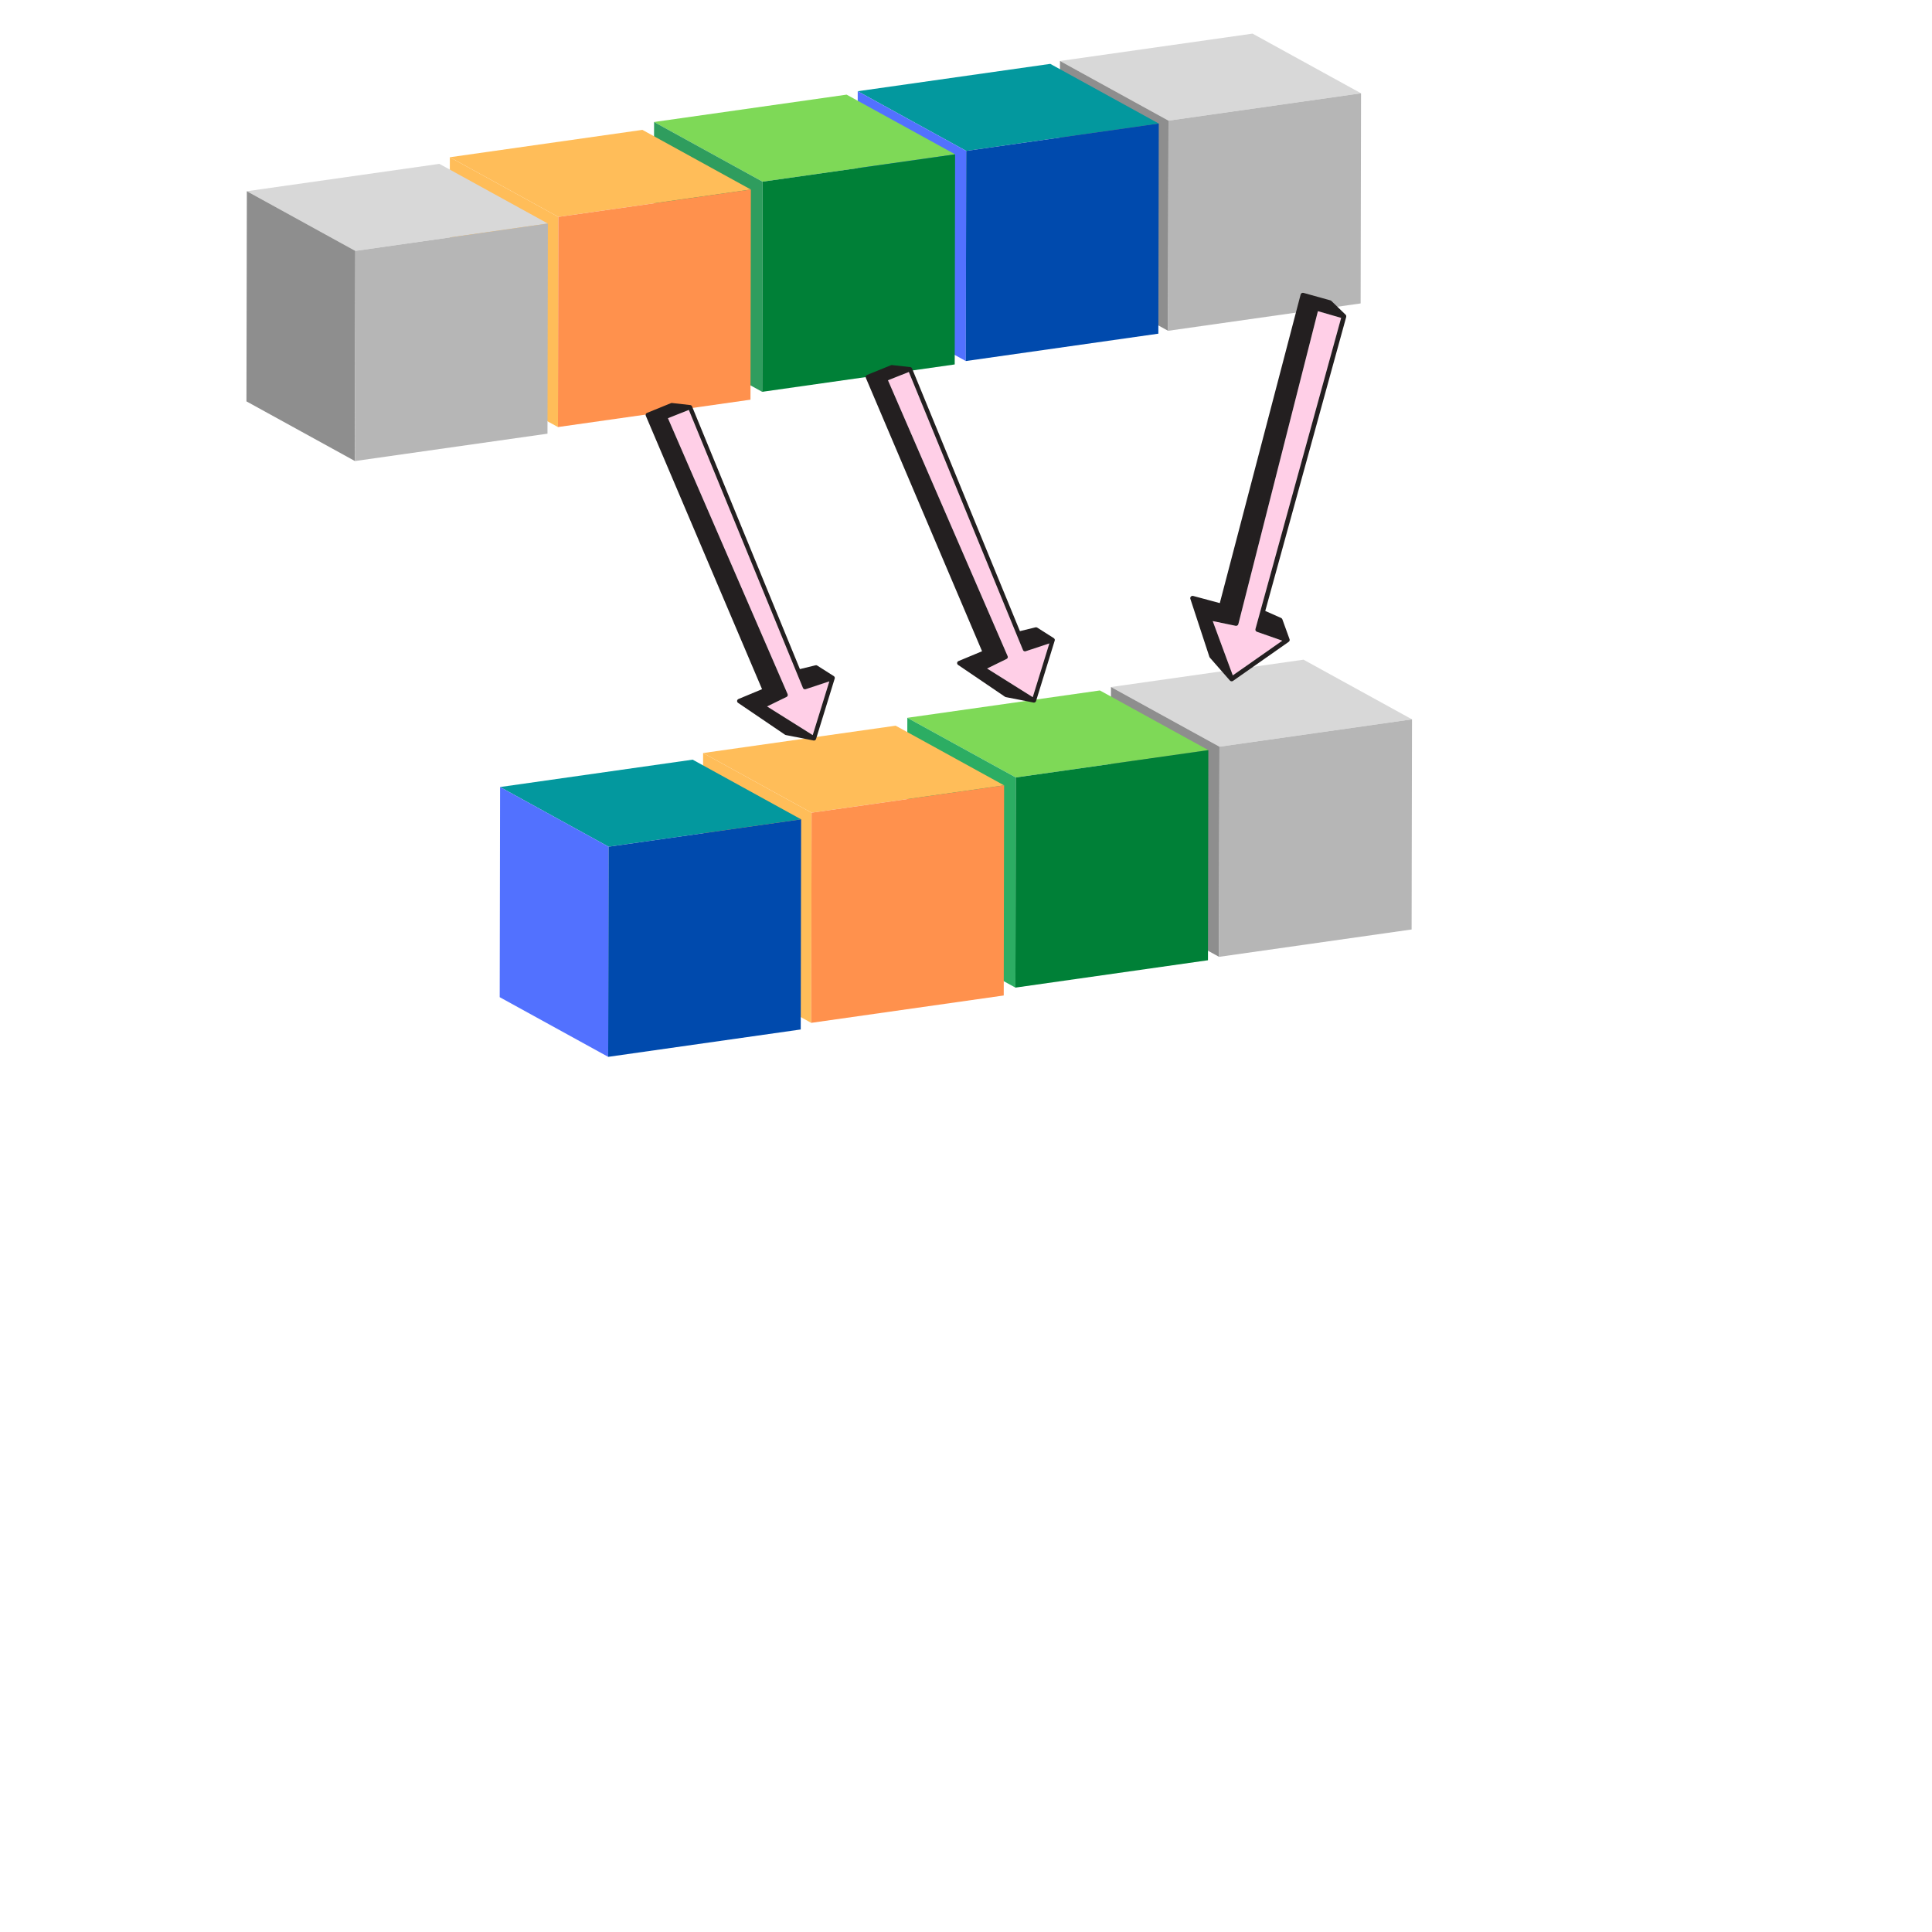 <svg xmlns="http://www.w3.org/2000/svg" xmlns:xlink="http://www.w3.org/1999/xlink" width="500" zoomAndPan="magnify" viewBox="0 0 375 375" height="500" preserveAspectRatio="xMidYMid meet" version="1.0"><defs><clipPath id="id1"><path d="M 205.672 6.527 L 264.172 6.527 L 264.172 23.473 L 205.672 23.473 Z M 205.672 6.527 " clip-rule="nonzero"/></clipPath><clipPath id="id2"><path d="M 205.672 11.727 L 226.809 11.727 L 226.809 64.207 L 205.672 64.207 Z M 205.672 11.727 " clip-rule="nonzero"/></clipPath><clipPath id="id3"><path d="M 226.617 18.078 L 264.172 18.078 L 264.172 64.207 L 226.617 64.207 Z M 226.617 18.078 " clip-rule="nonzero"/></clipPath><clipPath id="id4"><path d="M 166.41 12.398 L 224.91 12.398 L 224.91 29.344 L 166.41 29.344 Z M 166.41 12.398 " clip-rule="nonzero"/></clipPath><clipPath id="id5"><path d="M 166.41 17.598 L 187.547 17.598 L 187.547 70.078 L 166.41 70.078 Z M 166.41 17.598 " clip-rule="nonzero"/></clipPath><clipPath id="id6"><path d="M 187.359 23.949 L 224.91 23.949 L 224.91 70.078 L 187.359 70.078 Z M 187.359 23.949 " clip-rule="nonzero"/></clipPath><clipPath id="id7"><path d="M 126.883 18.371 L 185.383 18.371 L 185.383 35.316 L 126.883 35.316 Z M 126.883 18.371 " clip-rule="nonzero"/></clipPath><clipPath id="id8"><path d="M 126.883 23.57 L 148.02 23.57 L 148.02 76.051 L 126.883 76.051 Z M 126.883 23.57 " clip-rule="nonzero"/></clipPath><clipPath id="id9"><path d="M 147.828 29.926 L 185.383 29.926 L 185.383 76.051 L 147.828 76.051 Z M 147.828 29.926 " clip-rule="nonzero"/></clipPath><clipPath id="id10"><path d="M 87.242 25.211 L 145.742 25.211 L 145.742 42.156 L 87.242 42.156 Z M 87.242 25.211 " clip-rule="nonzero"/></clipPath><clipPath id="id11"><path d="M 87.242 30.41 L 108.379 30.41 L 108.379 82.891 L 87.242 82.891 Z M 87.242 30.41 " clip-rule="nonzero"/></clipPath><clipPath id="id12"><path d="M 108.188 36.762 L 145.742 36.762 L 145.742 82.891 L 108.188 82.891 Z M 108.188 36.762 " clip-rule="nonzero"/></clipPath><clipPath id="id13"><path d="M 47.836 31.805 L 106.336 31.805 L 106.336 48.75 L 47.836 48.75 Z M 47.836 31.805 " clip-rule="nonzero"/></clipPath><clipPath id="id14"><path d="M 47.836 37.004 L 68.977 37.004 L 68.977 89.488 L 47.836 89.488 Z M 47.836 37.004 " clip-rule="nonzero"/></clipPath><clipPath id="id15"><path d="M 68.785 43.359 L 106.336 43.359 L 106.336 89.488 L 68.785 89.488 Z M 68.785 43.359 " clip-rule="nonzero"/></clipPath><clipPath id="id16"><path d="M 215.566 128.043 L 274.066 128.043 L 274.066 144.988 L 215.566 144.988 Z M 215.566 128.043 " clip-rule="nonzero"/></clipPath><clipPath id="id17"><path d="M 215.566 133.242 L 236.703 133.242 L 236.703 185.723 L 215.566 185.723 Z M 215.566 133.242 " clip-rule="nonzero"/></clipPath><clipPath id="id18"><path d="M 236.512 139.594 L 274.066 139.594 L 274.066 185.723 L 236.512 185.723 Z M 236.512 139.594 " clip-rule="nonzero"/></clipPath><clipPath id="id19"><path d="M 176.039 134.016 L 234.539 134.016 L 234.539 150.961 L 176.039 150.961 Z M 176.039 134.016 " clip-rule="nonzero"/></clipPath><clipPath id="id20"><path d="M 176.039 139.215 L 197.176 139.215 L 197.176 191.695 L 176.039 191.695 Z M 176.039 139.215 " clip-rule="nonzero"/></clipPath><clipPath id="id21"><path d="M 197 145.57 L 234.539 145.57 L 234.539 191.695 L 197 191.695 Z M 197 145.57 " clip-rule="nonzero"/></clipPath><clipPath id="id22"><path d="M 136.398 140.855 L 194.898 140.855 L 194.898 157.801 L 136.398 157.801 Z M 136.398 140.855 " clip-rule="nonzero"/></clipPath><clipPath id="id23"><path d="M 136.398 146.055 L 157.535 146.055 L 157.535 198.535 L 136.398 198.535 Z M 136.398 146.055 " clip-rule="nonzero"/></clipPath><clipPath id="id24"><path d="M 157.344 152.406 L 194.898 152.406 L 194.898 198.535 L 157.344 198.535 Z M 157.344 152.406 " clip-rule="nonzero"/></clipPath><clipPath id="id25"><path d="M 97 147.453 L 155.492 147.453 L 155.492 164.395 L 97 164.395 Z M 97 147.453 " clip-rule="nonzero"/></clipPath><clipPath id="id26"><path d="M 96.992 152.648 L 118.129 152.648 L 118.129 205.133 L 96.992 205.133 Z M 96.992 152.648 " clip-rule="nonzero"/></clipPath><clipPath id="id27"><path d="M 118 159.004 L 155.492 159.004 L 155.492 205.133 L 118 205.133 Z M 118 159.004 " clip-rule="nonzero"/></clipPath><clipPath id="id28"><path d="M 129 79 L 161 79 L 161 143 L 129 143 Z M 129 79 " clip-rule="nonzero"/></clipPath><clipPath id="id29"><path d="M 137.91 74.871 L 165.934 140.379 L 148.004 148.047 L 119.984 82.539 Z M 137.91 74.871 " clip-rule="nonzero"/></clipPath><clipPath id="id30"><path d="M 137.91 74.871 L 165.934 140.379 L 148.004 148.047 L 119.984 82.539 Z M 137.91 74.871 " clip-rule="nonzero"/></clipPath><clipPath id="id31"><path d="M 137.91 74.871 L 165.934 140.379 L 148.004 148.047 L 119.984 82.539 Z M 137.91 74.871 " clip-rule="nonzero"/></clipPath><clipPath id="id32"><path d="M 125 78 L 163 78 L 163 144 L 125 144 Z M 125 78 " clip-rule="nonzero"/></clipPath><clipPath id="id33"><path d="M 137.91 74.871 L 165.934 140.379 L 148.004 148.047 L 119.984 82.539 Z M 137.91 74.871 " clip-rule="nonzero"/></clipPath><clipPath id="id34"><path d="M 137.91 74.871 L 165.934 140.379 L 148.004 148.047 L 119.984 82.539 Z M 137.91 74.871 " clip-rule="nonzero"/></clipPath><clipPath id="id35"><path d="M 137.91 74.871 L 165.934 140.379 L 148.004 148.047 L 119.984 82.539 Z M 137.91 74.871 " clip-rule="nonzero"/></clipPath><clipPath id="id36"><path d="M 172 72 L 204 72 L 204 136 L 172 136 Z M 172 72 " clip-rule="nonzero"/></clipPath><clipPath id="id37"><path d="M 180.617 67.504 L 208.641 133.016 L 190.711 140.684 L 162.688 75.176 Z M 180.617 67.504 " clip-rule="nonzero"/></clipPath><clipPath id="id38"><path d="M 180.617 67.504 L 208.641 133.016 L 190.711 140.684 L 162.688 75.176 Z M 180.617 67.504 " clip-rule="nonzero"/></clipPath><clipPath id="id39"><path d="M 180.617 67.504 L 208.641 133.016 L 190.711 140.684 L 162.688 75.176 Z M 180.617 67.504 " clip-rule="nonzero"/></clipPath><clipPath id="id40"><path d="M 168 70 L 205 70 L 205 137 L 168 137 Z M 168 70 " clip-rule="nonzero"/></clipPath><clipPath id="id41"><path d="M 180.617 67.504 L 208.641 133.016 L 190.711 140.684 L 162.688 75.176 Z M 180.617 67.504 " clip-rule="nonzero"/></clipPath><clipPath id="id42"><path d="M 180.617 67.504 L 208.641 133.016 L 190.711 140.684 L 162.688 75.176 Z M 180.617 67.504 " clip-rule="nonzero"/></clipPath><clipPath id="id43"><path d="M 180.617 67.504 L 208.641 133.016 L 190.711 140.684 L 162.688 75.176 Z M 180.617 67.504 " clip-rule="nonzero"/></clipPath><clipPath id="id44"><path d="M 235 60 L 261 60 L 261 132 L 235 132 Z M 235 60 " clip-rule="nonzero"/></clipPath><clipPath id="id45"><path d="M 266.996 60.477 L 247.773 134.523 L 227.445 129.246 L 246.668 55.199 Z M 266.996 60.477 " clip-rule="nonzero"/></clipPath><clipPath id="id46"><path d="M 266.996 60.477 L 247.773 134.523 L 227.445 129.246 L 246.668 55.199 Z M 266.996 60.477 " clip-rule="nonzero"/></clipPath><clipPath id="id47"><path d="M 266.996 60.477 L 247.773 134.523 L 227.445 129.246 L 246.668 55.199 Z M 266.996 60.477 " clip-rule="nonzero"/></clipPath><clipPath id="id48"><path d="M 231 56 L 262 56 L 262 133 L 231 133 Z M 231 56 " clip-rule="nonzero"/></clipPath><clipPath id="id49"><path d="M 266.996 60.477 L 247.773 134.523 L 227.445 129.246 L 246.668 55.199 Z M 266.996 60.477 " clip-rule="nonzero"/></clipPath><clipPath id="id50"><path d="M 266.996 60.477 L 247.773 134.523 L 227.445 129.246 L 246.668 55.199 Z M 266.996 60.477 " clip-rule="nonzero"/></clipPath><clipPath id="id51"><path d="M 266.996 60.477 L 247.773 134.523 L 227.445 129.246 L 246.668 55.199 Z M 266.996 60.477 " clip-rule="nonzero"/></clipPath></defs><g clip-path="url(#id1)"><path fill="rgb(84.709%, 84.709%, 84.709%)" d="M 226.801 23.418 L 205.746 11.836 L 243.117 6.527 L 264.176 18.109 L 226.801 23.418 " fill-opacity="1" fill-rule="nonzero"/></g><g clip-path="url(#id2)"><path fill="rgb(55.688%, 55.688%, 55.688%)" d="M 226.727 64.207 L 205.672 52.625 L 205.746 11.836 L 226.801 23.418 L 226.727 64.207 " fill-opacity="1" fill-rule="nonzero"/></g><g clip-path="url(#id3)"><path fill="rgb(71.37%, 71.37%, 71.37%)" d="M 264.176 18.109 L 264.098 58.895 L 226.727 64.207 L 226.801 23.418 L 264.176 18.109 " fill-opacity="1" fill-rule="nonzero"/></g><g clip-path="url(#id4)"><path fill="rgb(1.18%, 59.61%, 61.96%)" d="M 187.539 29.289 L 166.484 17.707 L 203.859 12.398 L 224.914 23.977 L 187.539 29.289 " fill-opacity="1" fill-rule="nonzero"/></g><g clip-path="url(#id5)"><path fill="rgb(32.159%, 44.31%, 100%)" d="M 187.465 70.078 L 166.41 58.496 L 166.484 17.707 L 187.539 29.289 L 187.465 70.078 " fill-opacity="1" fill-rule="nonzero"/></g><g clip-path="url(#id6)"><path fill="rgb(0%, 29.019%, 67.839%)" d="M 224.914 23.977 L 224.836 64.766 L 187.465 70.078 L 187.539 29.289 L 224.914 23.977 " fill-opacity="1" fill-rule="nonzero"/></g><g clip-path="url(#id7)"><path fill="rgb(49.409%, 85.1%, 34.119%)" d="M 148.012 35.262 L 126.957 23.68 L 164.328 18.371 L 185.383 29.953 L 148.012 35.262 " fill-opacity="1" fill-rule="nonzero"/></g><g clip-path="url(#id8)"><path fill="rgb(18.43%, 61.569%, 36.859%)" d="M 147.938 76.051 L 126.883 64.469 L 126.957 23.68 L 148.012 35.262 L 147.938 76.051 " fill-opacity="1" fill-rule="nonzero"/></g><g clip-path="url(#id9)"><path fill="rgb(0%, 50.2%, 21.57%)" d="M 185.383 29.953 L 185.309 70.738 L 147.938 76.051 L 148.012 35.262 L 185.383 29.953 " fill-opacity="1" fill-rule="nonzero"/></g><g clip-path="url(#id10)"><path fill="rgb(100%, 74.12%, 34.9%)" d="M 108.371 42.102 L 87.316 30.52 L 124.688 25.207 L 145.742 36.789 L 108.371 42.102 " fill-opacity="1" fill-rule="nonzero"/></g><g clip-path="url(#id11)"><path fill="rgb(100%, 74.12%, 34.9%)" d="M 108.297 82.891 L 87.242 71.309 L 87.316 30.52 L 108.371 42.102 L 108.297 82.891 " fill-opacity="1" fill-rule="nonzero"/></g><g clip-path="url(#id12)"><path fill="rgb(100%, 56.859%, 30.199%)" d="M 145.742 36.789 L 145.668 77.578 L 108.297 82.891 L 108.371 42.102 L 145.742 36.789 " fill-opacity="1" fill-rule="nonzero"/></g><g clip-path="url(#id13)"><path fill="rgb(84.709%, 84.709%, 84.709%)" d="M 68.969 48.699 L 47.914 37.117 L 85.285 31.805 L 106.34 43.387 L 68.969 48.699 " fill-opacity="1" fill-rule="nonzero"/></g><g clip-path="url(#id14)"><path fill="rgb(55.688%, 55.688%, 55.688%)" d="M 68.891 89.488 L 47.836 77.906 L 47.914 37.117 L 68.969 48.699 L 68.891 89.488 " fill-opacity="1" fill-rule="nonzero"/></g><g clip-path="url(#id15)"><path fill="rgb(71.37%, 71.37%, 71.37%)" d="M 106.34 43.387 L 106.266 84.176 L 68.891 89.488 L 68.969 48.699 L 106.34 43.387 " fill-opacity="1" fill-rule="nonzero"/></g><g clip-path="url(#id16)"><path fill="rgb(84.709%, 84.709%, 84.709%)" d="M 236.695 144.934 L 215.641 133.352 L 253.012 128.043 L 274.07 139.625 L 236.695 144.934 " fill-opacity="1" fill-rule="nonzero"/></g><g clip-path="url(#id17)"><path fill="rgb(55.688%, 55.688%, 55.688%)" d="M 236.621 185.723 L 215.566 174.141 L 215.641 133.352 L 236.695 144.934 L 236.621 185.723 " fill-opacity="1" fill-rule="nonzero"/></g><g clip-path="url(#id18)"><path fill="rgb(71.37%, 71.37%, 71.37%)" d="M 274.07 139.625 L 273.992 180.41 L 236.621 185.723 L 236.695 144.934 L 274.07 139.625 " fill-opacity="1" fill-rule="nonzero"/></g><g clip-path="url(#id19)"><path fill="rgb(49.409%, 85.1%, 34.119%)" d="M 197.168 150.906 L 176.113 139.324 L 213.484 134.016 L 234.539 145.598 L 197.168 150.906 " fill-opacity="1" fill-rule="nonzero"/></g><g clip-path="url(#id20)"><path fill="rgb(17.249%, 67.839%, 38.82%)" d="M 197.094 191.695 L 176.039 180.113 L 176.113 139.324 L 197.168 150.906 L 197.094 191.695 " fill-opacity="1" fill-rule="nonzero"/></g><g clip-path="url(#id21)"><path fill="rgb(0%, 50.2%, 21.57%)" d="M 234.539 145.598 L 234.465 186.383 L 197.094 191.695 L 197.168 150.906 L 234.539 145.598 " fill-opacity="1" fill-rule="nonzero"/></g><g clip-path="url(#id22)"><path fill="rgb(100%, 74.12%, 34.9%)" d="M 157.527 157.746 L 136.473 146.164 L 173.844 140.855 L 194.898 152.438 L 157.527 157.746 " fill-opacity="1" fill-rule="nonzero"/></g><g clip-path="url(#id23)"><path fill="rgb(100%, 74.12%, 34.9%)" d="M 157.453 198.535 L 136.398 186.953 L 136.473 146.164 L 157.527 157.746 L 157.453 198.535 " fill-opacity="1" fill-rule="nonzero"/></g><g clip-path="url(#id24)"><path fill="rgb(100%, 56.859%, 30.199%)" d="M 194.898 152.438 L 194.824 193.223 L 157.453 198.535 L 157.527 157.746 L 194.898 152.438 " fill-opacity="1" fill-rule="nonzero"/></g><g clip-path="url(#id25)"><path fill="rgb(1.18%, 59.61%, 61.96%)" d="M 118.125 164.344 L 97.066 152.762 L 134.441 147.449 L 155.496 159.031 L 118.125 164.344 " fill-opacity="1" fill-rule="nonzero"/></g><g clip-path="url(#id26)"><path fill="rgb(32.159%, 44.31%, 100%)" d="M 118.047 205.133 L 96.992 193.551 L 97.066 152.762 L 118.125 164.344 L 118.047 205.133 " fill-opacity="1" fill-rule="nonzero"/></g><g clip-path="url(#id27)"><path fill="rgb(0%, 29.019%, 67.839%)" d="M 155.496 159.031 L 155.422 199.82 L 118.047 205.133 L 118.125 164.344 L 155.496 159.031 " fill-opacity="1" fill-rule="nonzero"/></g><g clip-path="url(#id28)"><g clip-path="url(#id29)"><g clip-path="url(#id30)"><g clip-path="url(#id31)"><path fill="rgb(100%, 81.18%, 90.59%)" d="M 156.371 133.773 C 156.371 133.773 156.367 133.773 156.367 133.773 C 156.312 133.793 156.258 133.797 156.203 133.793 C 156.184 133.793 156.168 133.785 156.152 133.777 C 156.113 133.77 156.078 133.762 156.051 133.746 C 156.043 133.746 156.039 133.742 156.031 133.742 C 156.008 133.727 155.992 133.707 155.969 133.688 C 155.957 133.68 155.945 133.672 155.934 133.66 C 155.898 133.621 155.871 133.578 155.852 133.531 L 154.617 130.523 L 133.703 79.566 L 129.648 81.176 L 152.879 134.73 C 152.965 134.938 152.879 135.172 152.68 135.273 L 148.887 137.125 L 157.75 142.684 L 160.973 132.242 Z M 156.371 133.773 " fill-opacity="1" fill-rule="nonzero"/></g></g></g></g><g clip-path="url(#id32)"><g clip-path="url(#id33)"><g clip-path="url(#id34)"><g clip-path="url(#id35)"><path fill="rgb(13.73%, 12.16%, 12.549%)" d="M 158.273 143.621 C 158.277 143.617 158.285 143.613 158.293 143.605 C 158.328 143.566 158.355 143.527 158.375 143.477 C 158.379 143.473 158.375 143.465 158.383 143.457 C 158.383 143.449 158.387 143.449 158.391 143.445 L 162.012 131.715 C 162.016 131.703 162.016 131.688 162.02 131.676 C 162.023 131.664 162.027 131.652 162.027 131.641 C 162.031 131.637 162.027 131.629 162.027 131.625 C 162.027 131.602 162.027 131.582 162.027 131.559 C 162.027 131.543 162.027 131.523 162.023 131.504 C 162.02 131.484 162.012 131.469 162.004 131.449 C 161.996 131.434 161.996 131.418 161.984 131.398 C 161.973 131.379 161.965 131.363 161.953 131.348 C 161.941 131.332 161.93 131.316 161.918 131.301 C 161.918 131.297 161.914 131.289 161.906 131.289 C 161.898 131.277 161.883 131.27 161.875 131.262 C 161.859 131.254 161.855 131.242 161.844 131.234 L 158.621 129.184 C 158.527 129.121 158.41 129.102 158.301 129.129 L 155.258 129.871 L 134.32 78.871 C 134.316 78.867 134.312 78.863 134.309 78.859 C 134.293 78.816 134.266 78.777 134.234 78.746 C 134.23 78.742 134.23 78.738 134.223 78.734 C 134.191 78.699 134.145 78.672 134.102 78.652 C 134.086 78.648 134.07 78.645 134.055 78.641 C 134.027 78.633 134.004 78.621 133.977 78.621 L 130.438 78.223 C 130.371 78.215 130.301 78.223 130.234 78.25 L 125.574 80.148 C 125.473 80.191 125.387 80.273 125.344 80.375 C 125.301 80.477 125.305 80.594 125.348 80.695 L 147.914 133.77 L 143.324 135.684 C 143.188 135.746 143.086 135.875 143.07 136.027 C 143.055 136.184 143.125 136.328 143.25 136.418 L 152.371 142.609 C 152.383 142.613 152.391 142.625 152.402 142.629 C 152.441 142.648 152.484 142.664 152.527 142.672 L 157.91 143.73 C 157.918 143.734 157.926 143.734 157.938 143.734 C 157.957 143.734 157.977 143.734 157.992 143.734 C 158.031 143.734 158.07 143.727 158.105 143.719 C 158.113 143.715 158.129 143.719 158.137 143.715 C 158.145 143.711 158.148 143.703 158.152 143.703 C 158.195 143.684 158.234 143.656 158.273 143.621 Z M 148.887 137.121 L 152.68 135.27 C 152.879 135.168 152.969 134.934 152.875 134.727 L 129.648 81.176 L 133.703 79.566 L 154.617 130.527 L 155.852 133.535 C 155.875 133.582 155.902 133.625 155.934 133.664 C 155.945 133.676 155.961 133.68 155.973 133.691 C 155.992 133.711 156.012 133.73 156.035 133.746 C 156.039 133.746 156.047 133.75 156.051 133.75 C 156.082 133.77 156.117 133.773 156.152 133.781 C 156.172 133.785 156.188 133.797 156.203 133.797 C 156.258 133.801 156.312 133.797 156.367 133.777 C 156.367 133.777 156.371 133.777 156.371 133.777 L 160.977 132.246 L 157.75 142.684 Z M 148.887 137.121 " fill-opacity="1" fill-rule="nonzero"/></g></g></g></g><g clip-path="url(#id36)"><g clip-path="url(#id37)"><g clip-path="url(#id38)"><g clip-path="url(#id39)"><path fill="rgb(100%, 81.18%, 90.59%)" d="M 199.074 126.406 C 199.074 126.406 199.07 126.41 199.07 126.41 C 199.02 126.426 198.965 126.434 198.906 126.43 C 198.891 126.426 198.871 126.422 198.855 126.414 C 198.82 126.406 198.785 126.398 198.754 126.383 C 198.75 126.383 198.742 126.379 198.738 126.375 C 198.715 126.363 198.695 126.344 198.676 126.324 C 198.66 126.316 198.648 126.309 198.637 126.293 C 198.605 126.258 198.578 126.215 198.555 126.168 L 197.32 123.16 L 176.406 72.203 L 172.355 73.812 L 195.582 127.367 C 195.672 127.574 195.582 127.809 195.383 127.906 L 191.594 129.762 L 200.457 135.32 L 203.68 124.879 Z M 199.074 126.406 " fill-opacity="1" fill-rule="nonzero"/></g></g></g></g><g clip-path="url(#id40)"><g clip-path="url(#id41)"><g clip-path="url(#id42)"><g clip-path="url(#id43)"><path fill="rgb(13.73%, 12.16%, 12.549%)" d="M 200.977 136.258 C 200.984 136.25 200.992 136.25 200.996 136.242 C 201.031 136.203 201.062 136.164 201.082 136.113 C 201.082 136.109 201.078 136.102 201.086 136.094 C 201.09 136.086 201.094 136.086 201.094 136.078 L 204.715 124.352 C 204.723 124.34 204.719 124.324 204.723 124.309 C 204.727 124.301 204.73 124.289 204.73 124.277 C 204.734 124.273 204.73 124.266 204.734 124.258 C 204.734 124.238 204.734 124.219 204.734 124.195 C 204.73 124.176 204.73 124.16 204.73 124.141 C 204.723 124.121 204.719 124.105 204.711 124.086 C 204.703 124.07 204.699 124.051 204.688 124.035 C 204.68 124.016 204.668 124 204.656 123.984 C 204.645 123.969 204.633 123.953 204.625 123.938 C 204.621 123.934 204.617 123.926 204.613 123.922 C 204.605 123.914 204.586 123.906 204.578 123.898 C 204.566 123.887 204.559 123.875 204.547 123.867 L 201.328 121.82 C 201.23 121.758 201.113 121.738 201.004 121.762 L 197.965 122.504 L 177.023 71.508 C 177.023 71.504 177.016 71.5 177.016 71.496 C 176.996 71.453 176.969 71.414 176.938 71.383 C 176.938 71.379 176.934 71.375 176.93 71.371 C 176.895 71.336 176.852 71.309 176.805 71.289 C 176.789 71.281 176.773 71.281 176.758 71.277 C 176.734 71.27 176.711 71.258 176.68 71.254 L 173.145 70.859 C 173.074 70.852 173.004 70.859 172.938 70.887 L 168.281 72.781 C 168.18 72.828 168.094 72.91 168.051 73.012 C 168.004 73.113 168.008 73.23 168.055 73.332 L 190.617 126.406 L 186.031 128.32 C 185.891 128.379 185.789 128.512 185.777 128.664 C 185.762 128.82 185.832 128.965 185.957 129.055 L 195.078 135.246 C 195.09 135.25 195.098 135.258 195.109 135.266 C 195.145 135.285 195.188 135.301 195.234 135.309 L 200.613 136.367 C 200.621 136.367 200.633 136.371 200.641 136.371 C 200.66 136.371 200.68 136.371 200.695 136.371 C 200.734 136.371 200.773 136.363 200.809 136.352 C 200.816 136.352 200.832 136.352 200.84 136.348 C 200.848 136.348 200.855 136.34 200.859 136.336 C 200.902 136.32 200.941 136.293 200.977 136.258 Z M 191.59 129.758 L 195.383 127.902 C 195.586 127.805 195.672 127.566 195.582 127.363 L 172.355 73.812 L 176.406 72.203 L 197.32 123.164 L 198.559 126.172 C 198.578 126.219 198.605 126.262 198.641 126.297 C 198.652 126.312 198.664 126.316 198.676 126.328 C 198.699 126.348 198.715 126.367 198.738 126.379 C 198.746 126.383 198.75 126.387 198.758 126.387 C 198.789 126.406 198.82 126.41 198.855 126.418 C 198.879 126.422 198.891 126.43 198.91 126.434 C 198.961 126.438 199.016 126.434 199.07 126.414 C 199.07 126.414 199.074 126.41 199.074 126.41 L 203.68 124.883 L 200.457 135.32 Z M 191.59 129.758 " fill-opacity="1" fill-rule="nonzero"/></g></g></g></g><g clip-path="url(#id44)"><g clip-path="url(#id45)"><g clip-path="url(#id46)"><g clip-path="url(#id47)"><path fill="rgb(100%, 81.18%, 90.59%)" d="M 243.969 122.625 C 243.969 122.625 243.961 122.625 243.961 122.625 C 243.906 122.605 243.859 122.574 243.812 122.531 C 243.797 122.52 243.785 122.504 243.777 122.484 C 243.75 122.457 243.727 122.426 243.711 122.395 C 243.707 122.387 243.703 122.383 243.699 122.375 C 243.688 122.352 243.688 122.32 243.68 122.293 C 243.676 122.277 243.668 122.262 243.672 122.242 C 243.664 122.188 243.668 122.133 243.684 122.082 L 244.609 118.711 L 260.316 61.699 L 255.805 60.398 L 240.359 121.145 C 240.301 121.375 240.07 121.52 239.836 121.473 L 235.387 120.551 L 239.281 131.098 L 248.898 124.352 Z M 243.969 122.625 " fill-opacity="1" fill-rule="nonzero"/></g></g></g></g><g clip-path="url(#id48)"><g clip-path="url(#id49)"><g clip-path="url(#id50)"><g clip-path="url(#id51)"><path fill="rgb(13.73%, 12.16%, 12.549%)" d="M 239.105 132.238 C 239.117 132.238 239.125 132.238 239.137 132.238 C 239.191 132.23 239.242 132.215 239.293 132.184 C 239.297 132.18 239.301 132.172 239.309 132.172 C 239.316 132.168 239.32 132.168 239.324 132.164 L 250.129 124.586 C 250.141 124.578 250.148 124.566 250.16 124.559 C 250.172 124.551 250.184 124.543 250.188 124.535 C 250.195 124.531 250.195 124.523 250.203 124.52 C 250.219 124.5 250.23 124.484 250.246 124.465 C 250.254 124.449 250.266 124.434 250.277 124.418 C 250.285 124.398 250.289 124.379 250.297 124.355 C 250.301 124.34 250.309 124.324 250.312 124.301 C 250.316 124.277 250.316 124.258 250.32 124.234 C 250.32 124.219 250.32 124.195 250.32 124.176 C 250.32 124.172 250.324 124.16 250.32 124.156 C 250.32 124.141 250.309 124.125 250.309 124.109 C 250.305 124.094 250.309 124.082 250.301 124.066 L 248.906 120.211 C 248.863 120.094 248.777 120 248.668 119.949 L 245.586 118.582 L 261.301 61.512 C 261.301 61.508 261.297 61.5 261.297 61.496 C 261.312 61.449 261.316 61.398 261.309 61.348 C 261.309 61.344 261.312 61.34 261.309 61.332 C 261.301 61.281 261.281 61.23 261.258 61.184 C 261.246 61.168 261.234 61.156 261.227 61.145 C 261.207 61.121 261.195 61.094 261.172 61.074 L 258.418 58.41 C 258.367 58.359 258.301 58.32 258.227 58.301 L 253.008 56.848 C 252.895 56.816 252.766 56.832 252.664 56.887 C 252.559 56.945 252.484 57.047 252.453 57.164 L 236.762 117.062 L 231.594 115.672 C 231.434 115.633 231.262 115.676 231.152 115.797 C 231.035 115.918 231 116.086 231.051 116.246 L 234.746 127.5 C 234.754 127.512 234.754 127.523 234.762 127.535 C 234.777 127.578 234.805 127.617 234.84 127.656 L 238.727 132.094 C 238.734 132.102 238.742 132.105 238.75 132.113 C 238.766 132.129 238.777 132.141 238.797 132.148 C 238.828 132.176 238.863 132.195 238.902 132.211 C 238.91 132.211 238.922 132.227 238.93 132.227 C 238.941 132.23 238.949 132.227 238.953 132.227 C 239.004 132.242 239.055 132.246 239.105 132.238 Z M 235.387 120.547 L 239.836 121.469 C 240.074 121.516 240.305 121.371 240.363 121.137 L 255.805 60.398 L 260.316 61.699 L 244.609 118.719 L 243.684 122.086 C 243.668 122.137 243.664 122.191 243.668 122.246 C 243.668 122.266 243.68 122.277 243.68 122.297 C 243.688 122.324 243.688 122.355 243.699 122.383 C 243.703 122.387 243.707 122.391 243.711 122.398 C 243.723 122.434 243.75 122.461 243.773 122.492 C 243.789 122.508 243.797 122.523 243.809 122.535 C 243.852 122.574 243.902 122.609 243.961 122.629 C 243.961 122.629 243.965 122.629 243.965 122.629 L 248.895 124.355 L 239.281 131.098 Z M 235.387 120.547 " fill-opacity="1" fill-rule="nonzero"/></g></g></g></g></svg>